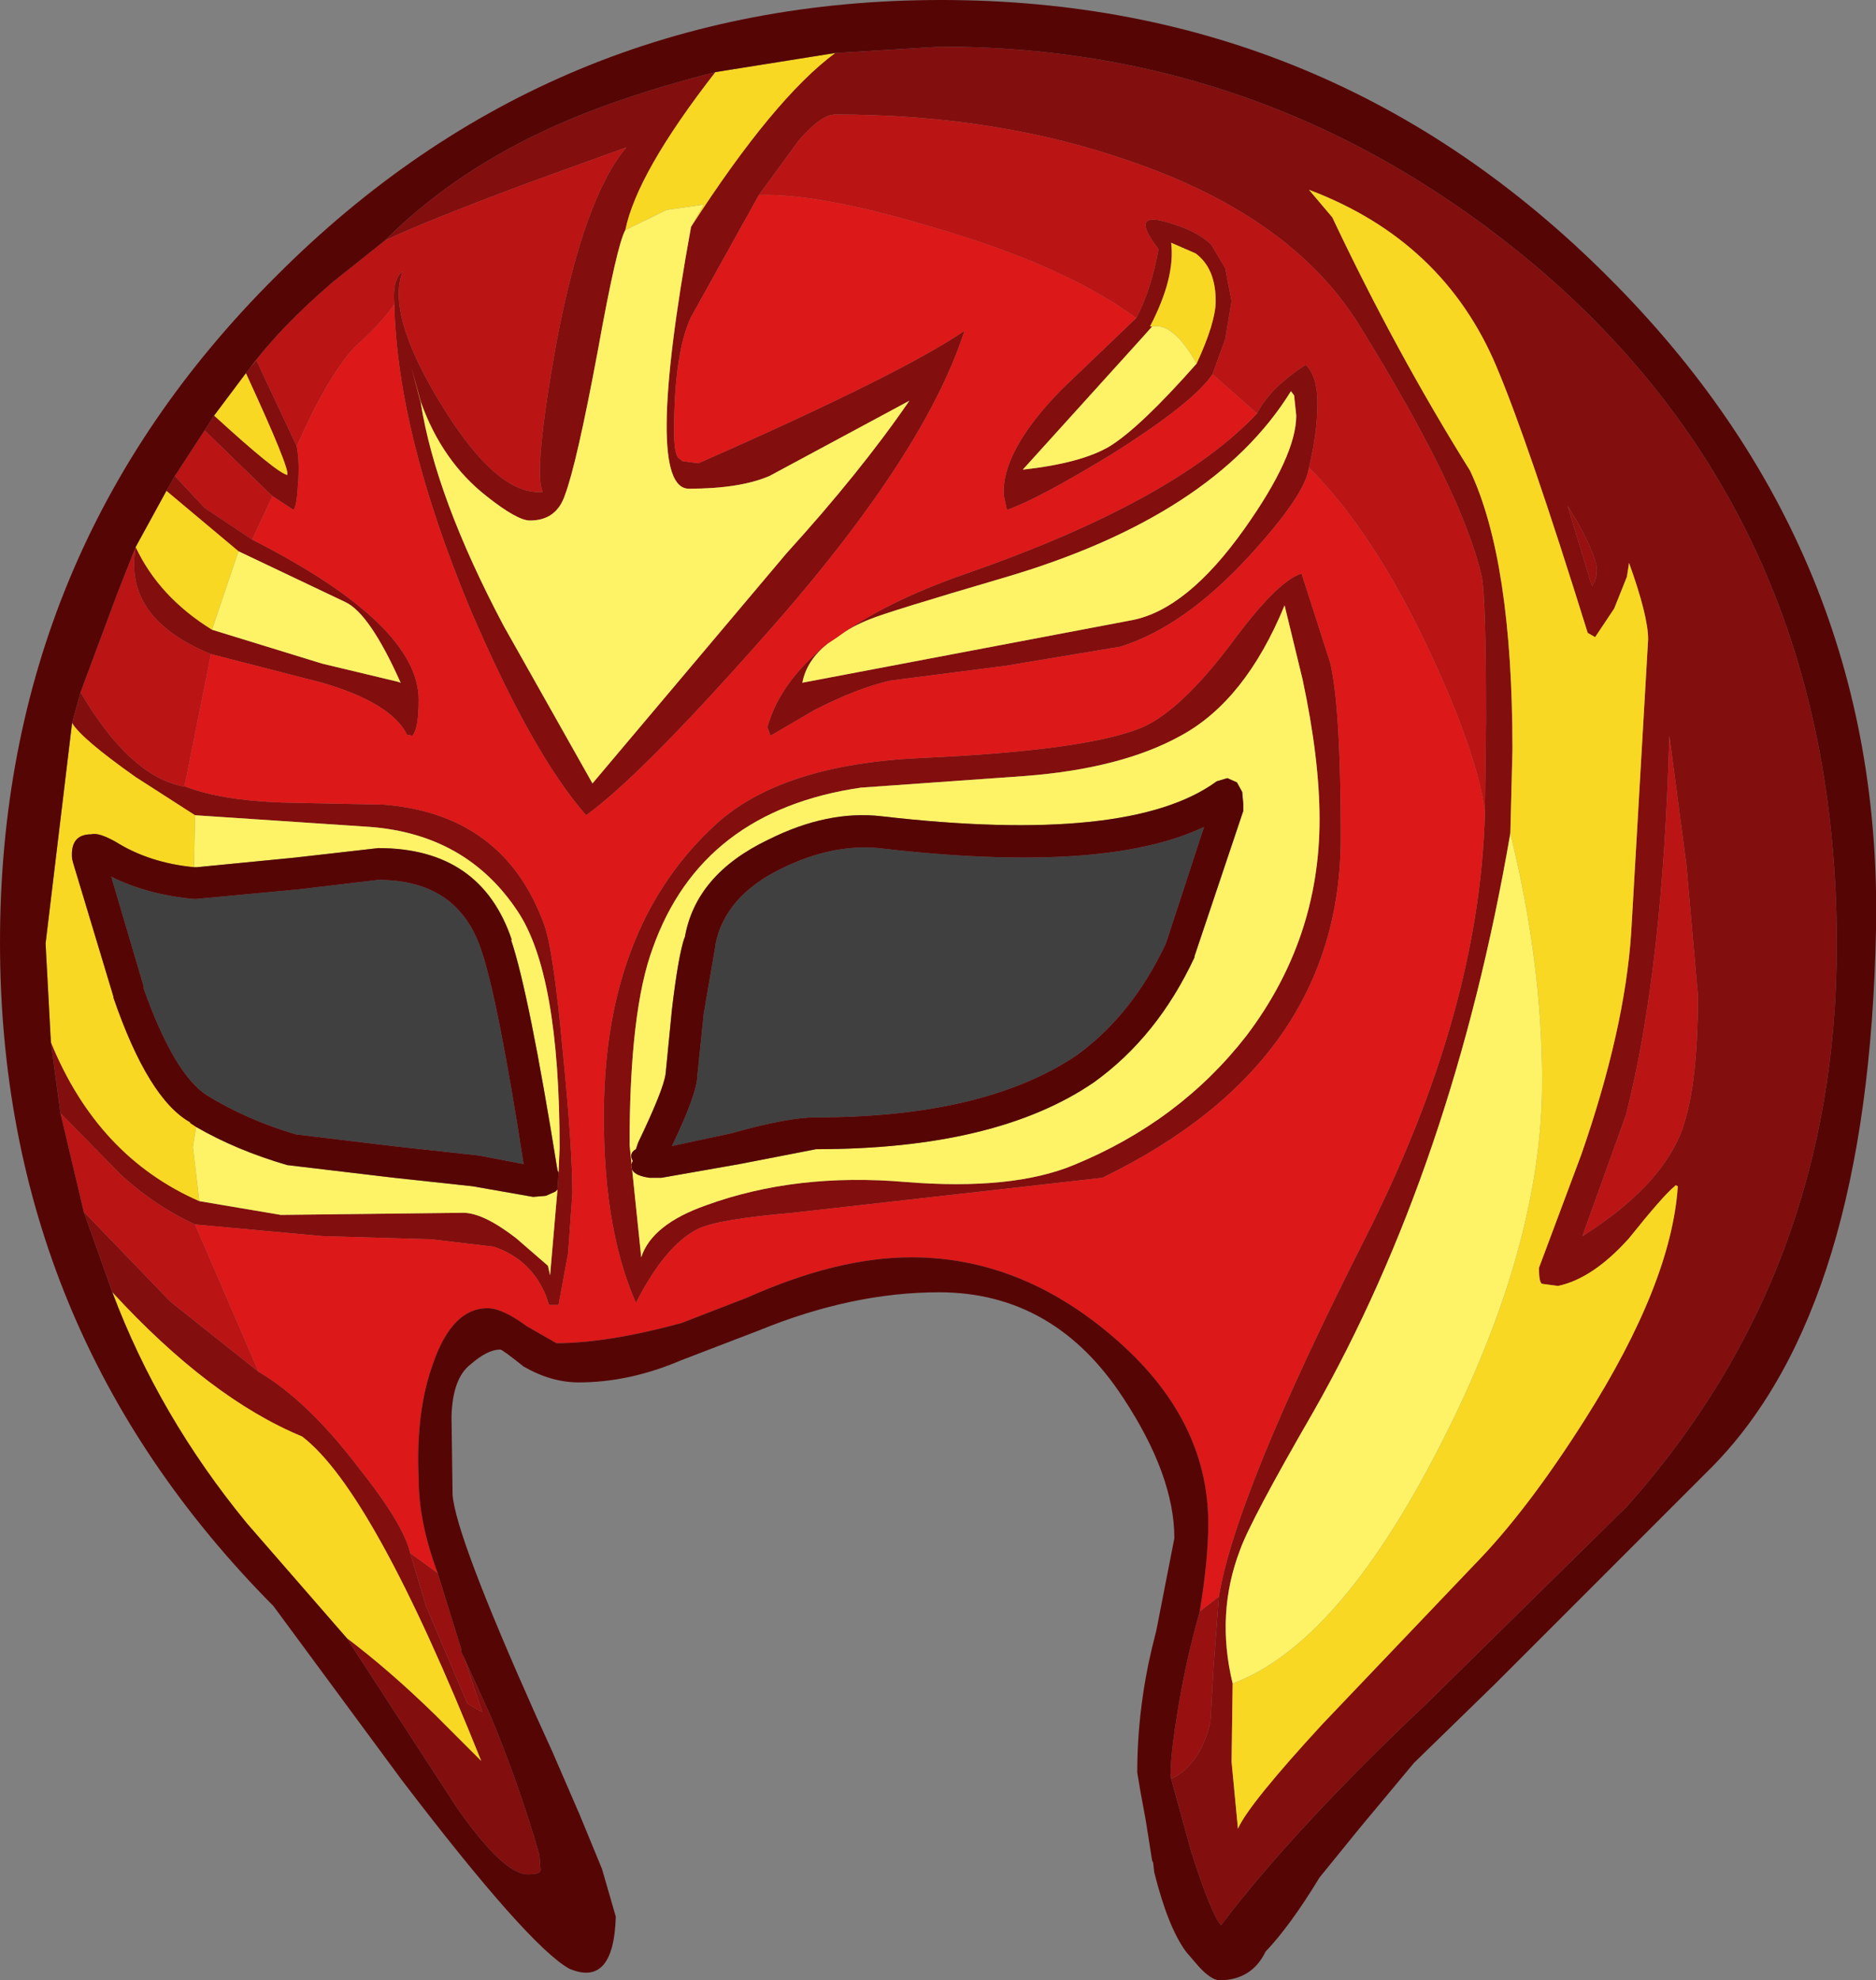 <?xml version="1.0" encoding="UTF-8" standalone="no"?>
<svg xmlns:ffdec="https://www.free-decompiler.com/flash" xmlns:xlink="http://www.w3.org/1999/xlink" ffdec:objectType="shape" height="93.4px" width="88.5px" xmlns="http://www.w3.org/2000/svg">
  <rect width="100%" height="100%" fill="#808080" stroke="none"/>
  <g transform="matrix(1.0, 0.0, 0.0, 1.0, 42.5, 8.8)">
    <path d="M-23.9 5.55 Q-24.0 4.35 -23.5 4.0 -24.3 6.0 -21.7 10.25 -19.05 14.6 -16.9 14.4 -17.35 13.45 -16.25 7.35 -14.95 0.5 -12.95 -1.85 L-17.65 -0.15 Q-22.6 1.7 -24.35 2.55 -21.3 -0.5 -17.0 -2.55 -13.65 -4.15 -8.75 -5.4 -12.45 -0.65 -13.0 2.05 -13.4 2.75 -14.3 7.75 -15.3 13.1 -15.85 14.55 -16.25 15.75 -17.5 15.75 -18.1 15.75 -19.55 14.6 -21.65 12.95 -22.65 10.15 L-23.1 8.5 -22.65 10.2 Q-21.95 14.65 -18.75 20.7 L-14.55 28.15 -5.4 17.3 Q-1.9 13.45 0.4 10.1 L-6.2 13.65 Q-7.6 14.25 -10.0 14.25 -12.15 14.25 -9.9 1.9 -6.0 -4.15 -3.1 -6.3 L1.9 -6.6 Q17.65 -6.6 29.95 3.75 44.15 15.8 44.15 35.75 44.15 51.15 34.25 62.25 L24.85 71.5 Q18.6 77.4 15.1 82.0 14.65 81.5 13.7 78.55 L12.75 75.1 Q14.15 74.4 14.6 72.4 L14.75 69.8 15.0 66.5 Q15.8 61.65 21.9 49.6 27.3 38.95 27.55 29.55 L27.6 25.15 Q27.6 19.3 27.4 18.4 26.5 14.4 21.6 6.5 18.45 1.45 10.95 -1.15 4.6 -3.4 -3.1 -3.4 -3.75 -3.4 -4.8 -2.2 L-6.7 0.4 -9.9 6.15 Q-10.7 7.85 -10.7 11.55 -10.7 12.55 -10.5 12.8 L-10.3 12.95 -9.55 13.05 Q0.1 8.8 3.0 6.8 1.05 12.85 -6.8 21.6 -12.35 27.85 -14.85 29.65 -17.4 26.75 -20.35 19.85 -23.75 11.65 -23.9 5.55 M-30.7 8.55 L-30.4 8.2 -28.5 12.25 Q-28.35 13.05 -28.45 14.15 -28.5 15.05 -28.65 15.25 L-29.65 14.6 -32.85 11.5 -32.4 10.8 Q-29.45 13.5 -28.95 13.6 -28.8 13.35 -30.9 8.8 L-30.7 8.55 M-3.45 21.55 Q-4.45 22.35 -4.65 23.4 L10.9 20.45 Q13.5 19.95 16.2 16.15 18.65 12.7 18.65 10.8 L18.55 9.85 18.4 9.65 Q14.75 15.55 4.85 18.45 -0.6 20.05 -1.45 20.4 -2.35 20.75 -3.0 21.25 -0.75 19.6 2.95 18.3 12.9 14.85 16.8 10.7 17.4 9.5 19.1 8.4 19.65 8.95 19.65 10.2 19.65 11.6 19.25 13.25 19.1 14.5 16.5 17.35 13.4 20.75 10.35 21.7 L4.95 22.6 -0.5 23.3 Q-2.05 23.65 -4.1 24.7 L-6.15 25.9 -6.3 25.5 Q-5.7 23.35 -3.45 21.55 M14.7 8.85 Q13.8 10.2 9.9 12.65 6.45 14.75 5.0 15.25 L4.85 14.55 Q4.75 12.45 7.6 9.55 L11.1 6.2 Q11.8 4.9 12.15 2.95 10.8 1.2 12.45 1.65 13.95 2.05 14.65 2.75 L15.3 3.85 15.6 5.4 15.3 7.2 14.7 8.85 M-34.65 14.35 L-34.25 13.65 -32.85 15.15 -30.6 16.65 Q-22.75 20.65 -22.75 24.2 -22.75 25.6 -23.05 25.9 L-23.3 25.85 Q-24.05 24.35 -27.3 23.4 L-32.55 22.05 Q-36.7 20.35 -36.1 17.0 -35.0 19.35 -32.5 20.9 L-27.3 22.5 -23.75 23.35 -23.6 23.4 Q-25.05 20.15 -26.2 19.6 L-31.25 17.2 -34.65 14.35 M-33.8 28.3 L-33.75 28.3 Q-32.05 28.95 -29.2 29.05 L-24.4 29.15 Q-18.75 29.6 -16.85 34.75 -16.4 35.9 -15.95 40.8 -15.5 45.3 -15.5 47.5 L-15.7 50.3 -16.15 52.75 -16.6 52.75 -16.75 52.3 Q-17.45 50.6 -19.2 50.0 L-22.15 49.65 -27.3 49.5 -33.3 48.95 Q-35.15 48.1 -36.75 46.65 L-39.65 43.7 -40.1 40.35 Q-37.9 45.75 -33.1 47.85 L-29.25 48.5 -20.65 48.4 Q-19.7 48.4 -18.15 49.6 L-16.65 50.9 -16.55 51.35 -16.2 47.3 -16.15 46.5 -16.1 45.35 Q-16.1 37.1 -18.1 34.15 -20.5 30.55 -25.05 30.2 L-33.3 29.65 -36.1 27.85 Q-38.65 26.05 -39.1 25.3 L-38.7 23.85 Q-36.35 27.85 -33.8 28.3 M-30.3 55.9 Q-28.0 57.25 -25.6 60.4 -23.45 63.1 -23.15 64.45 L-22.4 66.95 -20.45 71.55 -19.75 71.95 -20.6 69.4 -19.35 72.15 Q-18.0 75.4 -17.05 78.7 L-17.0 79.4 Q-17.0 79.6 -17.6 79.6 -18.75 79.6 -20.95 76.45 L-26.15 68.45 Q-24.1 70.0 -21.95 72.1 L-19.8 74.25 Q-24.9 61.5 -28.25 58.95 -32.6 57.15 -37.2 52.15 L-38.55 48.35 -34.45 52.6 -30.3 55.9 M-5.1 48.4 Q-8.6 48.7 -9.55 49.15 -11.1 49.9 -12.5 52.65 -14.15 48.9 -14.0 42.95 -13.75 34.65 -8.7 30.05 -5.6 27.25 0.95 26.95 8.8 26.6 11.4 25.5 13.2 24.7 15.55 21.6 17.75 18.6 18.9 18.25 L20.25 22.45 Q20.75 24.55 20.75 30.7 20.75 41.3 9.5 46.75 L-5.1 48.4 M-11.7 35.9 Q-12.8 38.85 -12.8 45.2 L-12.25 50.5 Q-11.75 48.95 -9.2 48.05 -4.95 46.5 0.25 46.95 5.25 47.35 8.15 46.15 13.15 44.1 16.3 40.05 19.75 35.5 19.75 29.85 19.75 27.0 18.95 23.25 L18.1 19.75 Q16.25 24.25 13.2 25.9 10.4 27.45 5.85 27.8 L-1.9 28.35 Q-9.4 29.45 -11.7 35.9 M15.65 70.6 L15.6 74.3 15.9 77.45 Q16.4 76.3 19.9 72.5 L27.05 65.0 Q29.55 62.45 32.3 58.1 36.35 51.7 36.65 47.15 L36.55 47.1 36.5 47.15 Q35.95 47.6 34.35 49.6 32.65 51.5 31.0 51.85 L30.25 51.75 Q30.1 51.7 30.1 51.0 L32.1 45.65 Q34.15 39.75 34.45 35.2 L35.25 21.35 Q35.25 20.25 34.35 17.75 L34.25 18.4 33.65 19.9 32.75 21.25 32.4 21.05 Q29.6 12.05 28.1 8.5 25.6 2.55 19.25 0.15 L20.35 1.45 Q23.35 7.8 26.85 13.4 28.85 17.65 28.85 26.55 L28.75 30.5 Q26.05 46.2 19.45 57.8 16.5 62.9 16.0 64.3 14.85 67.3 15.65 70.6 M32.6 18.85 Q32.9 18.4 32.8 17.85 32.6 16.9 31.45 15.05 L32.6 18.85 M13.95 8.35 Q14.85 6.4 14.85 5.4 14.85 3.85 13.9 3.15 L12.75 2.65 Q12.95 4.3 11.75 6.6 L11.85 6.6 11.45 7.05 5.75 13.35 Q8.5 13.05 9.85 12.25 11.3 11.35 13.95 8.35 M37.05 31.95 L36.25 25.9 Q35.95 36.95 34.2 43.8 L32.15 49.5 Q35.65 47.3 36.75 44.75 37.6 42.7 37.6 38.15 L37.05 31.95" fill="#830e0e" fill-rule="evenodd" stroke="none"/>
    <path d="M-3.1 -6.3 Q-6.0 -4.15 -9.9 1.9 L-9.3 0.85 -11.05 1.1 -13.0 2.05 Q-12.45 -0.65 -8.75 -5.4 L-3.1 -6.3 M-22.65 10.2 L-23.1 8.5 -22.65 10.15 -22.65 10.2 M-32.4 10.8 L-30.9 8.8 Q-28.8 13.35 -28.95 13.6 -29.45 13.5 -32.4 10.8 M-34.65 14.35 L-31.25 17.2 -32.5 20.9 Q-35.0 19.35 -36.1 17.0 L-34.65 14.35 M-33.35 32.1 Q-35.45 31.9 -37.05 30.9 -37.85 30.45 -38.2 30.55 -39.2 30.55 -39.1 31.7 L-39.05 31.9 -37.15 38.2 -37.15 38.25 Q-35.5 43.05 -33.5 44.15 L-33.55 44.15 -33.25 44.35 -33.4 45.3 -33.1 47.85 Q-37.9 45.75 -40.1 40.35 L-40.35 35.7 -39.1 25.3 Q-38.65 26.05 -36.1 27.85 L-33.3 29.65 -33.35 32.1 M-26.15 68.45 L-30.85 63.05 Q-35.0 58.0 -37.2 52.15 -32.6 57.15 -28.25 58.95 -24.9 61.5 -19.8 74.25 L-21.95 72.1 Q-24.1 70.0 -26.15 68.45 M28.75 30.5 L28.85 26.55 Q28.85 17.65 26.85 13.4 23.35 7.8 20.35 1.45 L19.25 0.15 Q25.6 2.55 28.1 8.5 29.6 12.05 32.4 21.05 L32.75 21.25 33.65 19.9 34.25 18.4 34.35 17.75 Q35.25 20.25 35.25 21.35 L34.45 35.2 Q34.15 39.75 32.1 45.65 L30.1 51.0 Q30.1 51.7 30.25 51.75 L31.0 51.85 Q32.65 51.5 34.35 49.6 35.95 47.6 36.5 47.15 L36.55 47.1 36.65 47.15 Q36.35 51.7 32.3 58.1 29.55 62.45 27.05 65.0 L19.9 72.5 Q16.4 76.3 15.9 77.45 L15.6 74.3 15.65 70.6 Q20.65 68.75 25.45 59.35 30.25 50.0 30.25 42.2 30.25 36.6 28.75 30.5 M11.85 6.6 L11.75 6.6 Q12.95 4.3 12.75 2.65 L13.9 3.15 Q14.85 3.85 14.85 5.4 14.85 6.4 13.95 8.35 12.85 6.4 11.85 6.6" fill="#f8d823" fill-rule="evenodd" stroke="none"/>
    <path d="M-24.35 2.55 Q-22.6 1.7 -17.65 -0.15 L-12.95 -1.85 Q-14.95 0.5 -16.25 7.35 -17.35 13.45 -16.9 14.4 -19.05 14.6 -21.7 10.25 -24.3 6.0 -23.5 4.0 -24.0 4.35 -23.9 5.55 -24.5 6.45 -25.8 7.6 -27.1 9.05 -28.5 12.25 L-30.4 8.2 -30.7 8.55 Q-29.3 6.65 -26.8 4.5 L-24.35 2.55 M-6.7 0.4 L-4.8 -2.2 Q-3.75 -3.4 -3.1 -3.4 4.6 -3.4 10.95 -1.15 18.45 1.45 21.6 6.5 26.5 14.4 27.4 18.4 27.6 19.3 27.6 25.15 L27.55 29.55 Q27.25 26.9 25.0 22.05 22.35 16.35 19.25 13.25 19.65 11.6 19.65 10.2 19.65 8.95 19.1 8.4 17.4 9.5 16.8 10.7 L14.7 8.85 15.3 7.2 15.6 5.4 15.3 3.85 14.65 2.75 Q13.95 2.05 12.45 1.65 10.8 1.2 12.15 2.95 11.8 4.9 11.1 6.2 7.7 3.7 1.45 1.9 -3.9 0.3 -6.7 0.4 M-34.25 13.65 L-32.85 11.5 -29.65 14.6 -30.6 16.65 -32.85 15.15 -34.25 13.65 M-38.7 23.85 L-36.95 19.15 -36.1 17.0 Q-36.7 20.35 -32.55 22.05 L-33.8 28.3 Q-36.35 27.85 -38.7 23.85 M-33.3 48.95 L-30.3 55.9 -34.45 52.6 -38.55 48.35 -39.65 43.7 -36.75 46.65 Q-35.15 48.1 -33.3 48.95 M37.05 31.95 L37.6 38.15 Q37.6 42.7 36.75 44.75 35.65 47.3 32.15 49.5 L34.2 43.8 Q35.95 36.95 36.25 25.9 L37.05 31.95" fill="#ba1414" fill-rule="evenodd" stroke="none"/>
    <path d="M15.0 66.5 L14.75 69.8 14.6 72.4 Q14.15 74.4 12.75 75.1 12.65 74.5 13.0 72.25 13.4 69.65 14.1 67.2 L15.0 66.5 M-23.15 64.45 L-21.85 65.4 -20.75 68.95 -20.75 69.1 -20.6 69.4 -19.75 71.95 -20.45 71.55 -22.4 66.95 -23.15 64.45 M32.6 18.85 L31.45 15.05 Q32.6 16.9 32.8 17.85 32.9 18.4 32.6 18.85" fill="#981010" fill-rule="evenodd" stroke="none"/>
    <path d="M-9.9 1.9 Q-12.15 14.25 -10.0 14.25 -7.6 14.25 -6.2 13.65 L0.4 10.1 Q-1.9 13.45 -5.4 17.3 L-14.55 28.15 -18.75 20.7 Q-21.95 14.65 -22.65 10.2 L-22.65 10.15 Q-21.65 12.95 -19.55 14.6 -18.1 15.75 -17.5 15.75 -16.25 15.75 -15.85 14.55 -15.3 13.1 -14.3 7.75 -13.4 2.75 -13.0 2.05 L-11.05 1.1 -9.3 0.85 -9.9 1.9 M-3.45 21.55 L-3.0 21.25 Q-2.35 20.75 -1.45 20.4 -0.6 20.05 4.85 18.45 14.75 15.55 18.4 9.65 L18.55 9.85 18.65 10.8 Q18.65 12.7 16.2 16.15 13.5 19.95 10.9 20.45 L-4.65 23.4 Q-4.45 22.35 -3.45 21.55 M-32.5 20.9 L-31.25 17.2 -26.2 19.6 Q-25.05 20.15 -23.6 23.4 L-23.75 23.35 -27.3 22.5 -32.5 20.9 M-16.15 46.5 L-16.2 46.4 Q-17.55 38.0 -18.4 35.5 L-18.35 35.55 Q-19.8 31.2 -24.65 31.2 L-28.6 31.65 -33.2 32.1 -33.35 32.1 -33.3 29.65 -25.05 30.2 Q-20.5 30.55 -18.1 34.15 -16.1 37.1 -16.1 45.35 L-16.15 46.5 M-33.25 44.35 Q-31.35 45.45 -28.95 46.15 L-23.9 46.75 -20.2 47.15 -17.35 47.65 -16.75 47.6 -16.3 47.4 -16.2 47.3 -16.55 51.35 -16.65 50.9 -18.15 49.6 Q-19.7 48.4 -20.65 48.4 L-29.25 48.5 -33.1 47.85 -33.4 45.3 -33.25 44.35 M-6.25 30.8 Q-9.7 32.45 -10.2 35.45 L-10.2 35.4 Q-10.5 36.25 -10.8 38.8 L-11.1 41.85 Q-11.2 42.6 -12.4 45.1 L-12.5 45.4 Q-12.85 45.6 -12.65 45.95 -12.95 46.6 -11.85 46.75 L-11.75 46.75 -11.7 46.75 -11.3 46.75 -7.6 46.1 -4.0 45.4 Q4.5 45.4 9.1 42.25 12.1 40.1 13.85 36.35 L13.85 36.3 16.15 29.45 16.15 29.1 16.1 28.55 15.85 28.1 15.4 27.9 14.9 28.05 Q10.8 31.05 -0.9 29.7 -3.45 29.4 -6.25 30.8 M-11.7 35.9 Q-9.4 29.45 -1.9 28.35 L5.85 27.8 Q10.4 27.45 13.2 25.9 16.25 24.25 18.1 19.75 L18.95 23.25 Q19.75 27.0 19.75 29.85 19.75 35.5 16.3 40.05 13.15 44.1 8.15 46.15 5.25 47.35 0.25 46.95 -4.95 46.5 -9.2 48.05 -11.75 48.95 -12.25 50.5 L-12.8 45.2 Q-12.8 38.85 -11.7 35.9 M15.65 70.6 Q14.85 67.3 16.0 64.3 16.5 62.9 19.45 57.8 26.05 46.2 28.75 30.5 30.25 36.6 30.25 42.2 30.25 50.0 25.45 59.35 20.65 68.75 15.65 70.6 M13.95 8.35 Q11.3 11.35 9.85 12.25 8.5 13.05 5.75 13.35 L11.45 7.05 11.85 6.6 Q12.85 6.4 13.95 8.35" fill="#fef267" fill-rule="evenodd" stroke="none"/>
    <path d="M-28.5 12.25 Q-27.1 9.05 -25.8 7.6 -24.5 6.45 -23.9 5.55 -23.75 11.65 -20.35 19.85 -17.4 26.75 -14.85 29.65 -12.35 27.85 -6.8 21.6 1.05 12.85 3.0 6.8 0.1 8.8 -9.55 13.05 L-10.3 12.95 -10.5 12.8 Q-10.7 12.55 -10.7 11.55 -10.7 7.85 -9.9 6.15 L-6.7 0.4 Q-3.9 0.3 1.45 1.9 7.7 3.7 11.1 6.2 L7.6 9.55 Q4.75 12.45 4.85 14.55 L5.0 15.25 Q6.45 14.75 9.9 12.65 13.8 10.2 14.7 8.85 L16.8 10.7 Q12.9 14.85 2.95 18.3 -0.75 19.6 -3.0 21.25 L-3.45 21.55 Q-5.7 23.35 -6.3 25.5 L-6.15 25.9 -4.1 24.7 Q-2.05 23.65 -0.5 23.3 L4.95 22.6 10.35 21.7 Q13.4 20.75 16.5 17.35 19.1 14.5 19.25 13.25 22.35 16.35 25.0 22.05 27.25 26.9 27.55 29.55 27.3 38.95 21.9 49.6 15.8 61.65 15.0 66.5 L14.1 67.2 Q14.5 64.75 14.5 63.05 14.5 58.05 9.95 54.2 5.6 50.5 0.5 50.5 -3.0 50.5 -7.25 52.4 L-10.35 53.6 Q-13.85 54.55 -16.25 54.55 L-17.65 53.75 Q-18.8 52.9 -19.5 52.9 -21.15 52.9 -22.05 55.45 -22.9 57.75 -22.75 60.95 -22.75 63.0 -21.85 65.4 L-23.15 64.45 Q-23.45 63.1 -25.6 60.4 -28.0 57.25 -30.3 55.9 L-33.3 48.95 -27.3 49.5 -22.15 49.65 -19.2 50.0 Q-17.45 50.6 -16.75 52.3 L-16.6 52.75 -16.15 52.75 -15.7 50.3 -15.5 47.5 Q-15.5 45.3 -15.95 40.8 -16.4 35.9 -16.85 34.75 -18.75 29.6 -24.4 29.15 L-29.2 29.05 Q-32.05 28.95 -33.75 28.3 L-33.8 28.3 -32.55 22.05 -27.3 23.4 Q-24.05 24.35 -23.3 25.85 L-23.05 25.9 Q-22.75 25.6 -22.75 24.2 -22.75 20.65 -30.6 16.65 L-29.65 14.6 -28.65 15.25 Q-28.5 15.05 -28.45 14.15 -28.35 13.05 -28.5 12.25 M-5.1 48.4 L9.5 46.75 Q20.75 41.3 20.75 30.7 20.75 24.55 20.25 22.45 L18.9 18.25 Q17.75 18.6 15.55 21.6 13.2 24.7 11.4 25.5 8.8 26.6 0.95 26.95 -5.6 27.25 -8.7 30.05 -13.75 34.65 -14.0 42.95 -14.15 48.9 -12.5 52.65 -11.1 49.9 -9.55 49.15 -8.6 48.7 -5.1 48.4" fill="#dc1818" fill-rule="evenodd" stroke="none"/>
    <path d="M-33.25 33.6 L-28.45 33.15 -24.65 32.7 Q-20.9 32.7 -19.8 36.0 -19.0 38.35 -17.8 46.1 L-19.9 45.7 -24.0 45.25 -28.55 44.7 Q-30.9 44.0 -32.75 42.85 -34.3 41.85 -35.75 37.75 L-35.7 37.8 -37.25 32.55 Q-35.55 33.4 -33.35 33.6 L-33.25 33.6 M-8.75 35.75 Q-8.3 33.45 -5.6 32.15 -3.25 31.0 -1.05 31.2 9.6 32.45 14.3 30.2 L12.5 35.7 Q10.9 39.1 8.25 41.0 3.9 43.9 -4.0 43.9 -5.35 43.9 -8.0 44.65 L-10.8 45.25 Q-9.6 42.75 -9.6 41.9 L-9.3 39.0 -8.75 35.8 -8.75 35.75" fill="#000000" fill-opacity="0.498" fill-rule="evenodd" stroke="none"/>
    <path d="M-24.35 2.55 L-26.8 4.5 Q-29.3 6.65 -30.7 8.55 L-30.9 8.8 -32.4 10.8 -32.85 11.5 -34.25 13.65 -34.65 14.35 -36.1 17.0 -36.95 19.15 -38.7 23.85 -39.1 25.3 -40.35 35.7 -40.1 40.35 -39.65 43.7 -38.55 48.35 -37.2 52.15 Q-35.0 58.0 -30.85 63.05 L-26.15 68.45 -20.95 76.45 Q-18.75 79.6 -17.6 79.6 -17.0 79.6 -17.0 79.4 L-17.05 78.7 Q-18.0 75.4 -19.35 72.15 L-20.6 69.4 -20.75 69.1 -20.75 68.95 -21.85 65.4 Q-22.75 63.0 -22.75 60.95 -22.9 57.75 -22.05 55.45 -21.15 52.9 -19.5 52.9 -18.8 52.9 -17.65 53.75 L-16.25 54.55 Q-13.85 54.55 -10.35 53.6 L-7.25 52.4 Q-3.0 50.5 0.5 50.5 5.6 50.5 9.95 54.2 14.5 58.05 14.5 63.05 14.5 64.75 14.1 67.2 13.4 69.65 13.0 72.25 12.65 74.5 12.75 75.1 L13.7 78.55 Q14.65 81.5 15.1 82.0 18.6 77.4 24.85 71.5 L34.25 62.25 Q44.15 51.15 44.15 35.75 44.15 15.8 29.95 3.75 17.65 -6.6 1.9 -6.6 L-3.1 -6.3 -8.75 -5.4 Q-13.65 -4.15 -17.0 -2.55 -21.3 -0.5 -24.35 2.55 M-33.25 33.6 L-33.35 33.6 Q-35.55 33.4 -37.25 32.55 L-35.7 37.8 -35.75 37.75 Q-34.3 41.85 -32.75 42.85 -30.9 44.0 -28.55 44.7 L-24.0 45.25 -19.9 45.7 -17.8 46.1 Q-19.0 38.35 -19.8 36.0 -20.9 32.7 -24.65 32.7 L-28.45 33.15 -33.25 33.6 M-33.35 32.1 L-33.2 32.1 -28.6 31.65 -24.65 31.2 Q-19.8 31.2 -18.35 35.55 L-18.4 35.5 Q-17.55 38.0 -16.2 46.4 L-16.15 46.5 -16.2 47.3 -16.3 47.4 -16.75 47.6 -17.35 47.65 -20.2 47.15 -23.9 46.75 -28.95 46.15 Q-31.35 45.45 -33.25 44.35 L-33.55 44.15 -33.5 44.15 Q-35.5 43.05 -37.15 38.25 L-37.15 38.2 -39.05 31.9 -39.1 31.7 Q-39.2 30.55 -38.2 30.55 -37.85 30.45 -37.05 30.9 -35.45 31.9 -33.35 32.1 M-8.75 35.75 L-8.75 35.8 -9.3 39.0 -9.6 41.9 Q-9.6 42.75 -10.8 45.25 L-8.0 44.65 Q-5.35 43.9 -4.0 43.9 3.9 43.9 8.25 41.0 10.9 39.1 12.5 35.7 L14.3 30.2 Q9.6 32.45 -1.05 31.2 -3.25 31.0 -5.6 32.15 -8.3 33.45 -8.75 35.75 M-6.25 30.8 Q-3.45 29.4 -0.9 29.7 10.8 31.05 14.9 28.05 L15.4 27.9 15.85 28.1 16.1 28.55 16.15 29.1 16.15 29.45 13.85 36.3 13.85 36.35 Q12.1 40.1 9.1 42.25 4.5 45.4 -4.0 45.4 L-7.6 46.1 -11.3 46.75 -11.7 46.75 -11.75 46.75 -11.85 46.75 Q-12.95 46.6 -12.65 45.95 -12.85 45.6 -12.5 45.4 L-12.4 45.1 Q-11.2 42.6 -11.1 41.85 L-10.8 38.8 Q-10.5 36.25 -10.2 35.4 L-10.2 35.45 Q-9.7 32.45 -6.25 30.8 M-6.7 53.95 L-10.35 55.35 Q-12.8 56.4 -15.2 56.4 -16.5 56.4 -17.8 55.65 -18.8 54.85 -18.9 54.85 -19.5 54.85 -20.3 55.55 -21.15 56.2 -21.2 58.0 L-21.15 61.7 Q-21.0 63.65 -17.2 72.15 L-16.45 73.8 -15.15 76.8 -14.1 79.35 -13.45 81.6 Q-13.55 84.95 -15.65 84.05 -17.6 82.95 -23.55 75.15 L-29.6 66.95 Q-42.5 53.95 -42.5 35.65 -42.5 17.2 -29.5 4.25 -16.5 -8.8 1.9 -8.8 20.3 -8.8 33.35 4.25 46.35 17.2 46.0 35.05 45.65 52.85 38.3 60.35 L28.0 70.65 24.2 74.35 21.7 77.35 19.75 79.75 Q18.35 82.05 17.2 83.25 16.55 84.6 15.0 84.6 14.6 84.55 14.05 83.95 L13.45 83.25 Q12.6 82.1 11.95 79.5 L11.9 79.05 11.85 78.95 11.55 77.05 11.3 75.7 11.15 74.8 Q11.15 71.85 11.85 68.9 L12.05 68.1 12.9 63.75 Q12.9 60.8 10.5 57.15 7.25 52.15 1.8 52.15 -2.3 52.15 -6.7 53.95" fill="#560505" fill-rule="evenodd" stroke="none"/>
  </g>
</svg>
